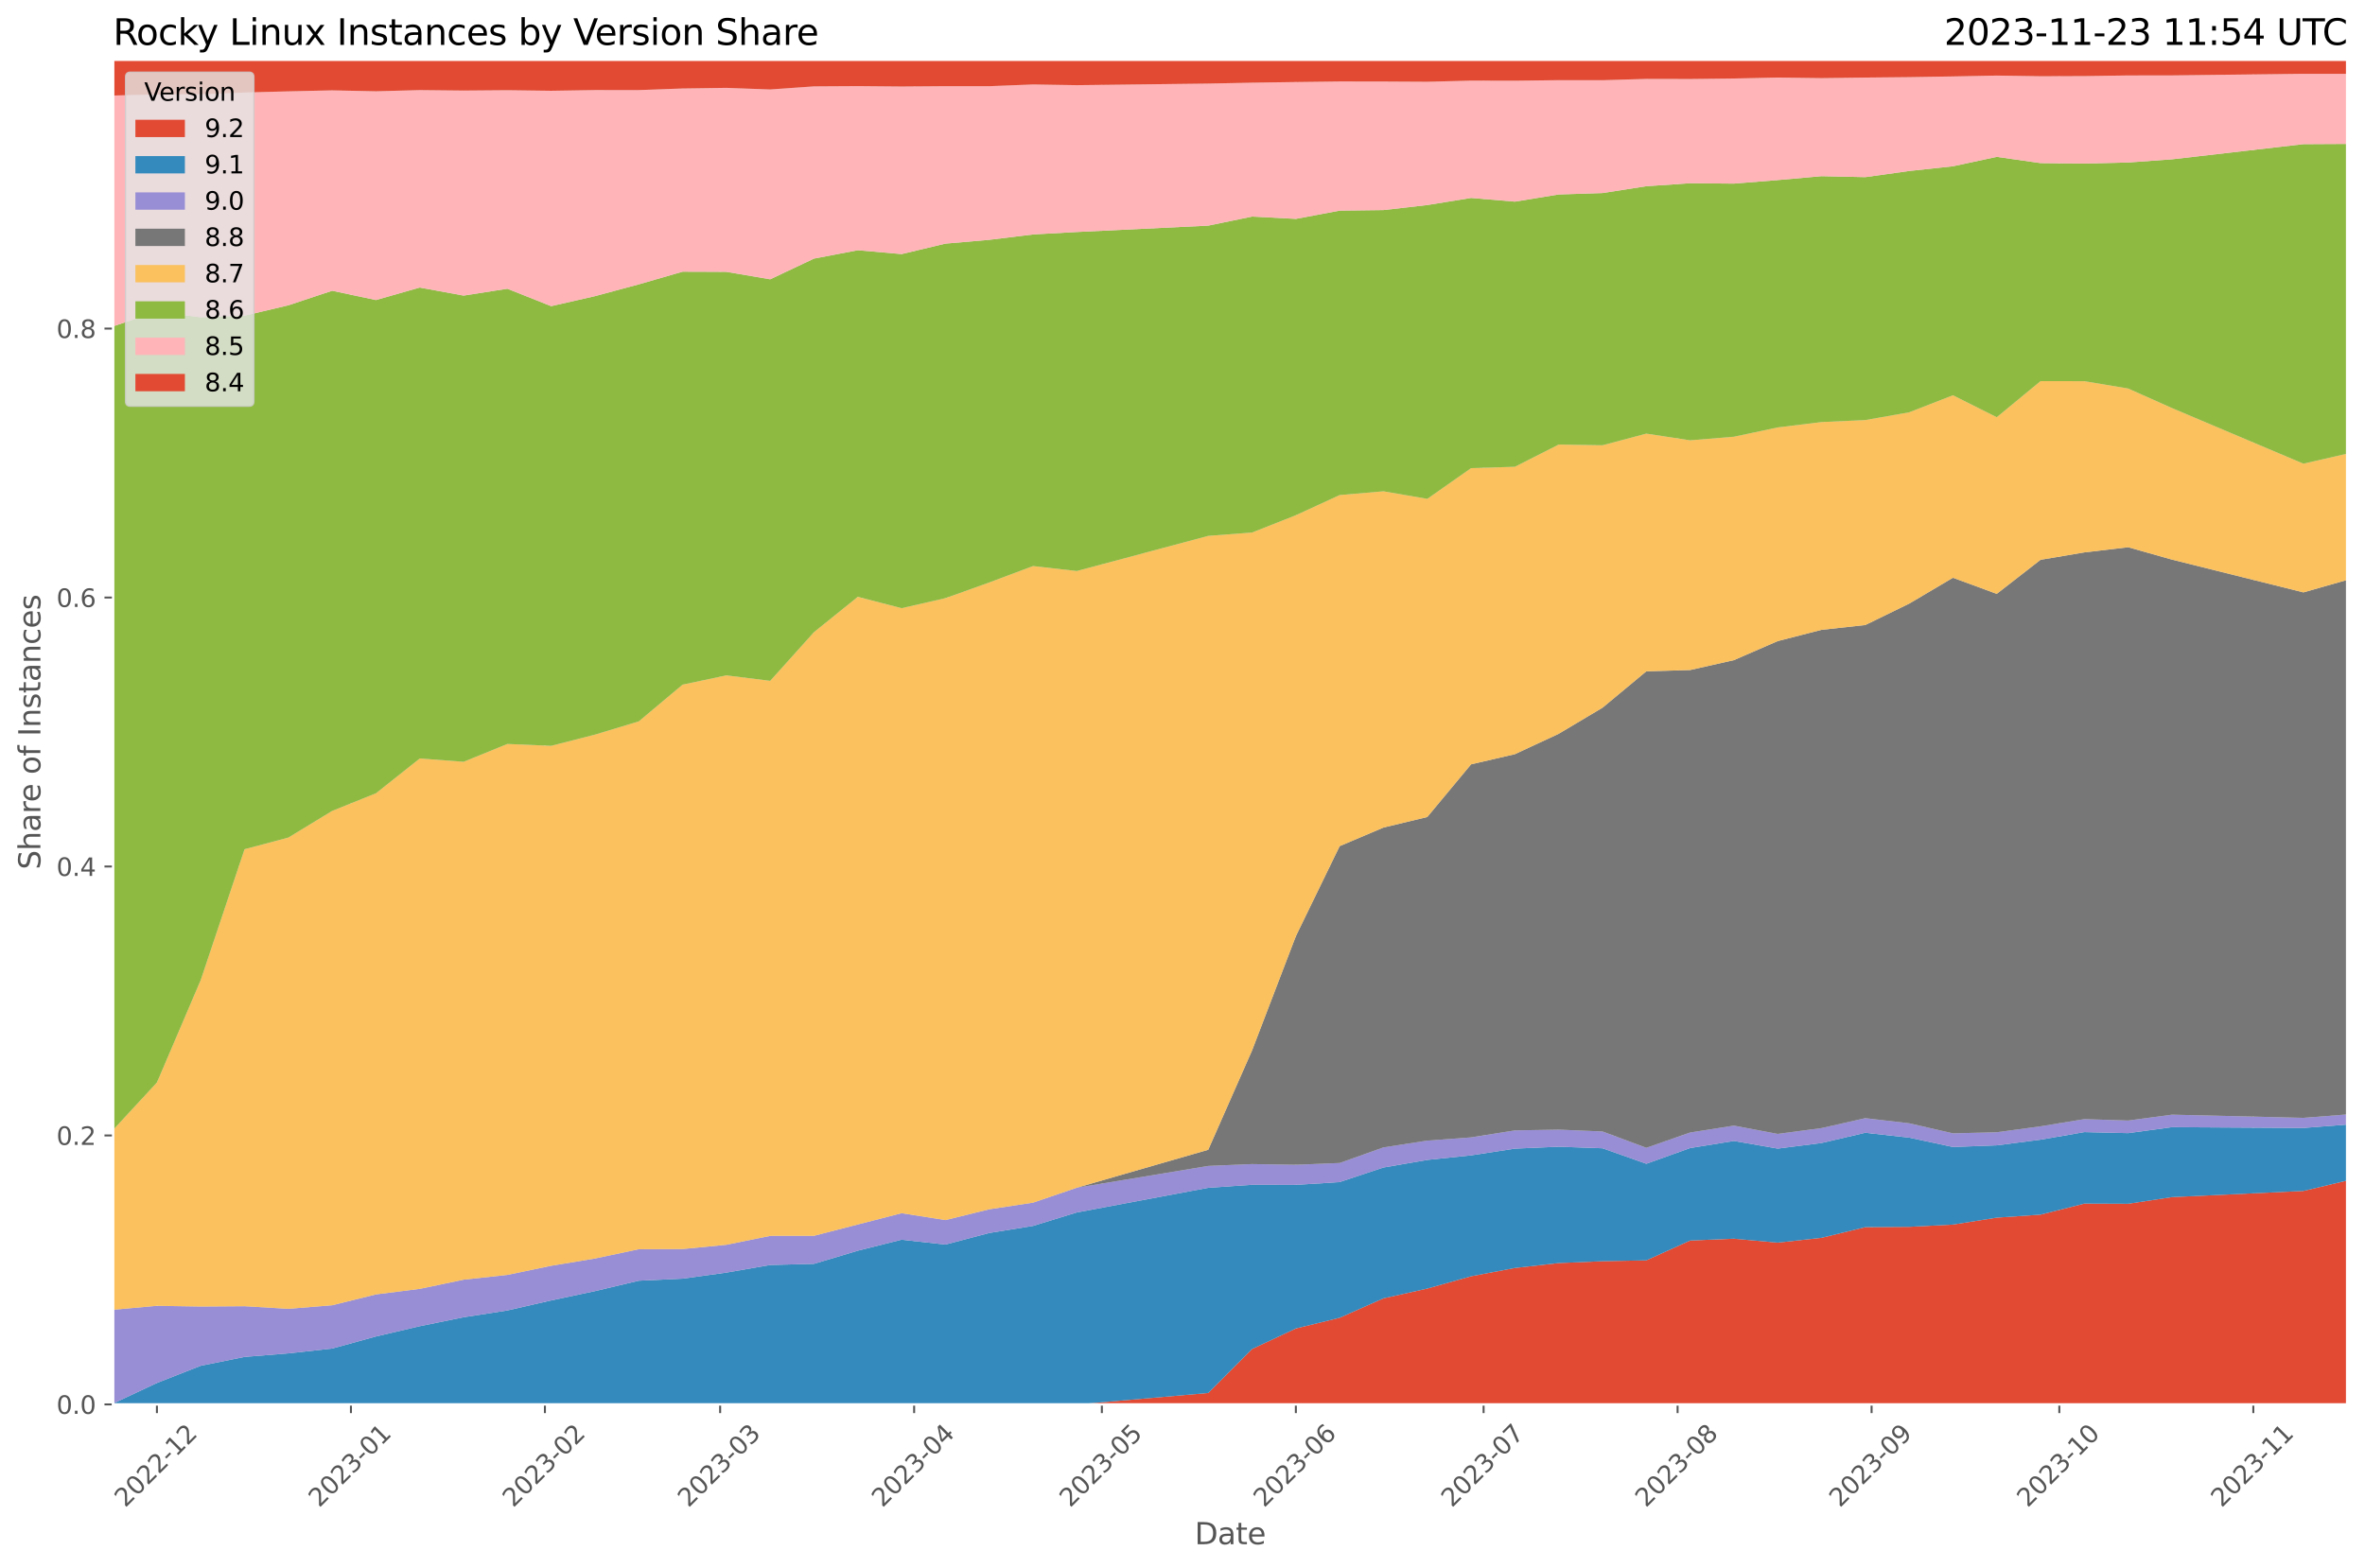 <?xml version="1.0" encoding="utf-8" standalone="no"?>
<!DOCTYPE svg PUBLIC "-//W3C//DTD SVG 1.1//EN"
  "http://www.w3.org/Graphics/SVG/1.1/DTD/svg11.dtd">
<svg xmlns:xlink="http://www.w3.org/1999/xlink" width="955.761pt" height="633.944pt" viewBox="0 0 955.761 633.944" xmlns="http://www.w3.org/2000/svg" version="1.1">
 <defs>
  <style type="text/css">*{stroke-linejoin: round; stroke-linecap: butt}</style>
 </defs>
 <g id="figure_1">
  <g id="patch_1">
   <path d="M 0 633.944 
L 955.761 633.944 
L 955.761 0 
L 0 0 
z
" style="fill: #ffffff"/>
  </g>
  <g id="axes_1">
   <g id="patch_2">
    <path d="M 45.717 567.742 
L 948.561 567.742 
L 948.561 24.142 
L 45.717 24.142 
z
" style="fill: #e5e5e5"/>
   </g>
   <g id="matplotlib.axis_1">
    <g id="xtick_1">
     <g id="line2d_1">
      <path d="M 63.42 567.742 
L 63.42 24.142 
" clip-path="url(#p2067ffd873)" style="fill: none; stroke: #ffffff; stroke-width: 0.8; stroke-linecap: square"/>
     </g>
     <g id="line2d_2">
      <defs>
       <path id="m47bcba8827" d="M 0 0 
L 0 3.5 
" style="stroke: #555555; stroke-width: 0.8"/>
      </defs>
      <g>
       <use xlink:href="#m47bcba8827" x="63.42" y="567.742" style="fill: #555555; stroke: #555555; stroke-width: 0.8"/>
      </g>
     </g>
     <g id="text_1">
      <!-- 2022-12 -->
      <g style="fill: #555555" transform="translate(50.598 609.66)rotate(-45)scale(0.1 -0.1)">
       <defs>
        <path id="DejaVuSans-32" d="M 1228 531 
L 3431 531 
L 3431 0 
L 469 0 
L 469 531 
Q 828 903 1448 1529 
Q 2069 2156 2228 2338 
Q 2531 2678 2651 2914 
Q 2772 3150 2772 3378 
Q 2772 3750 2511 3984 
Q 2250 4219 1831 4219 
Q 1534 4219 1204 4116 
Q 875 4013 500 3803 
L 500 4441 
Q 881 4594 1212 4672 
Q 1544 4750 1819 4750 
Q 2544 4750 2975 4387 
Q 3406 4025 3406 3419 
Q 3406 3131 3298 2873 
Q 3191 2616 2906 2266 
Q 2828 2175 2409 1742 
Q 1991 1309 1228 531 
z
" transform="scale(0.016)"/>
        <path id="DejaVuSans-30" d="M 2034 4250 
Q 1547 4250 1301 3770 
Q 1056 3291 1056 2328 
Q 1056 1369 1301 889 
Q 1547 409 2034 409 
Q 2525 409 2770 889 
Q 3016 1369 3016 2328 
Q 3016 3291 2770 3770 
Q 2525 4250 2034 4250 
z
M 2034 4750 
Q 2819 4750 3233 4129 
Q 3647 3509 3647 2328 
Q 3647 1150 3233 529 
Q 2819 -91 2034 -91 
Q 1250 -91 836 529 
Q 422 1150 422 2328 
Q 422 3509 836 4129 
Q 1250 4750 2034 4750 
z
" transform="scale(0.016)"/>
        <path id="DejaVuSans-2d" d="M 313 2009 
L 1997 2009 
L 1997 1497 
L 313 1497 
L 313 2009 
z
" transform="scale(0.016)"/>
        <path id="DejaVuSans-31" d="M 794 531 
L 1825 531 
L 1825 4091 
L 703 3866 
L 703 4441 
L 1819 4666 
L 2450 4666 
L 2450 531 
L 3481 531 
L 3481 0 
L 794 0 
L 794 531 
z
" transform="scale(0.016)"/>
       </defs>
       <use xlink:href="#DejaVuSans-32"/>
       <use xlink:href="#DejaVuSans-30" x="63.623"/>
       <use xlink:href="#DejaVuSans-32" x="127.246"/>
       <use xlink:href="#DejaVuSans-32" x="190.869"/>
       <use xlink:href="#DejaVuSans-2d" x="254.492"/>
       <use xlink:href="#DejaVuSans-31" x="290.576"/>
       <use xlink:href="#DejaVuSans-32" x="354.199"/>
      </g>
     </g>
    </g>
    <g id="xtick_2">
     <g id="line2d_3">
      <path d="M 141.818 567.742 
L 141.818 24.142 
" clip-path="url(#p2067ffd873)" style="fill: none; stroke: #ffffff; stroke-width: 0.8; stroke-linecap: square"/>
     </g>
     <g id="line2d_4">
      <g>
       <use xlink:href="#m47bcba8827" x="141.818" y="567.742" style="fill: #555555; stroke: #555555; stroke-width: 0.8"/>
      </g>
     </g>
     <g id="text_2">
      <!-- 2023-01 -->
      <g style="fill: #555555" transform="translate(128.997 609.66)rotate(-45)scale(0.1 -0.1)">
       <defs>
        <path id="DejaVuSans-33" d="M 2597 2516 
Q 3050 2419 3304 2112 
Q 3559 1806 3559 1356 
Q 3559 666 3084 287 
Q 2609 -91 1734 -91 
Q 1441 -91 1130 -33 
Q 819 25 488 141 
L 488 750 
Q 750 597 1062 519 
Q 1375 441 1716 441 
Q 2309 441 2620 675 
Q 2931 909 2931 1356 
Q 2931 1769 2642 2001 
Q 2353 2234 1838 2234 
L 1294 2234 
L 1294 2753 
L 1863 2753 
Q 2328 2753 2575 2939 
Q 2822 3125 2822 3475 
Q 2822 3834 2567 4026 
Q 2313 4219 1838 4219 
Q 1578 4219 1281 4162 
Q 984 4106 628 3988 
L 628 4550 
Q 988 4650 1302 4700 
Q 1616 4750 1894 4750 
Q 2613 4750 3031 4423 
Q 3450 4097 3450 3541 
Q 3450 3153 3228 2886 
Q 3006 2619 2597 2516 
z
" transform="scale(0.016)"/>
       </defs>
       <use xlink:href="#DejaVuSans-32"/>
       <use xlink:href="#DejaVuSans-30" x="63.623"/>
       <use xlink:href="#DejaVuSans-32" x="127.246"/>
       <use xlink:href="#DejaVuSans-33" x="190.869"/>
       <use xlink:href="#DejaVuSans-2d" x="254.492"/>
       <use xlink:href="#DejaVuSans-30" x="290.576"/>
       <use xlink:href="#DejaVuSans-31" x="354.199"/>
      </g>
     </g>
    </g>
    <g id="xtick_3">
     <g id="line2d_5">
      <path d="M 220.216 567.742 
L 220.216 24.142 
" clip-path="url(#p2067ffd873)" style="fill: none; stroke: #ffffff; stroke-width: 0.8; stroke-linecap: square"/>
     </g>
     <g id="line2d_6">
      <g>
       <use xlink:href="#m47bcba8827" x="220.216" y="567.742" style="fill: #555555; stroke: #555555; stroke-width: 0.8"/>
      </g>
     </g>
     <g id="text_3">
      <!-- 2023-02 -->
      <g style="fill: #555555" transform="translate(207.395 609.66)rotate(-45)scale(0.1 -0.1)">
       <use xlink:href="#DejaVuSans-32"/>
       <use xlink:href="#DejaVuSans-30" x="63.623"/>
       <use xlink:href="#DejaVuSans-32" x="127.246"/>
       <use xlink:href="#DejaVuSans-33" x="190.869"/>
       <use xlink:href="#DejaVuSans-2d" x="254.492"/>
       <use xlink:href="#DejaVuSans-30" x="290.576"/>
       <use xlink:href="#DejaVuSans-32" x="354.199"/>
      </g>
     </g>
    </g>
    <g id="xtick_4">
     <g id="line2d_7">
      <path d="M 291.027 567.742 
L 291.027 24.142 
" clip-path="url(#p2067ffd873)" style="fill: none; stroke: #ffffff; stroke-width: 0.8; stroke-linecap: square"/>
     </g>
     <g id="line2d_8">
      <g>
       <use xlink:href="#m47bcba8827" x="291.027" y="567.742" style="fill: #555555; stroke: #555555; stroke-width: 0.8"/>
      </g>
     </g>
     <g id="text_4">
      <!-- 2023-03 -->
      <g style="fill: #555555" transform="translate(278.206 609.66)rotate(-45)scale(0.1 -0.1)">
       <use xlink:href="#DejaVuSans-32"/>
       <use xlink:href="#DejaVuSans-30" x="63.623"/>
       <use xlink:href="#DejaVuSans-32" x="127.246"/>
       <use xlink:href="#DejaVuSans-33" x="190.869"/>
       <use xlink:href="#DejaVuSans-2d" x="254.492"/>
       <use xlink:href="#DejaVuSans-30" x="290.576"/>
       <use xlink:href="#DejaVuSans-33" x="354.199"/>
      </g>
     </g>
    </g>
    <g id="xtick_5">
     <g id="line2d_9">
      <path d="M 369.426 567.742 
L 369.426 24.142 
" clip-path="url(#p2067ffd873)" style="fill: none; stroke: #ffffff; stroke-width: 0.8; stroke-linecap: square"/>
     </g>
     <g id="line2d_10">
      <g>
       <use xlink:href="#m47bcba8827" x="369.426" y="567.742" style="fill: #555555; stroke: #555555; stroke-width: 0.8"/>
      </g>
     </g>
     <g id="text_5">
      <!-- 2023-04 -->
      <g style="fill: #555555" transform="translate(356.604 609.66)rotate(-45)scale(0.1 -0.1)">
       <defs>
        <path id="DejaVuSans-34" d="M 2419 4116 
L 825 1625 
L 2419 1625 
L 2419 4116 
z
M 2253 4666 
L 3047 4666 
L 3047 1625 
L 3713 1625 
L 3713 1100 
L 3047 1100 
L 3047 0 
L 2419 0 
L 2419 1100 
L 313 1100 
L 313 1709 
L 2253 4666 
z
" transform="scale(0.016)"/>
       </defs>
       <use xlink:href="#DejaVuSans-32"/>
       <use xlink:href="#DejaVuSans-30" x="63.623"/>
       <use xlink:href="#DejaVuSans-32" x="127.246"/>
       <use xlink:href="#DejaVuSans-33" x="190.869"/>
       <use xlink:href="#DejaVuSans-2d" x="254.492"/>
       <use xlink:href="#DejaVuSans-30" x="290.576"/>
       <use xlink:href="#DejaVuSans-34" x="354.199"/>
      </g>
     </g>
    </g>
    <g id="xtick_6">
     <g id="line2d_11">
      <path d="M 445.295 567.742 
L 445.295 24.142 
" clip-path="url(#p2067ffd873)" style="fill: none; stroke: #ffffff; stroke-width: 0.8; stroke-linecap: square"/>
     </g>
     <g id="line2d_12">
      <g>
       <use xlink:href="#m47bcba8827" x="445.295" y="567.742" style="fill: #555555; stroke: #555555; stroke-width: 0.8"/>
      </g>
     </g>
     <g id="text_6">
      <!-- 2023-05 -->
      <g style="fill: #555555" transform="translate(432.474 609.66)rotate(-45)scale(0.1 -0.1)">
       <defs>
        <path id="DejaVuSans-35" d="M 691 4666 
L 3169 4666 
L 3169 4134 
L 1269 4134 
L 1269 2991 
Q 1406 3038 1543 3061 
Q 1681 3084 1819 3084 
Q 2600 3084 3056 2656 
Q 3513 2228 3513 1497 
Q 3513 744 3044 326 
Q 2575 -91 1722 -91 
Q 1428 -91 1123 -41 
Q 819 9 494 109 
L 494 744 
Q 775 591 1075 516 
Q 1375 441 1709 441 
Q 2250 441 2565 725 
Q 2881 1009 2881 1497 
Q 2881 1984 2565 2268 
Q 2250 2553 1709 2553 
Q 1456 2553 1204 2497 
Q 953 2441 691 2322 
L 691 4666 
z
" transform="scale(0.016)"/>
       </defs>
       <use xlink:href="#DejaVuSans-32"/>
       <use xlink:href="#DejaVuSans-30" x="63.623"/>
       <use xlink:href="#DejaVuSans-32" x="127.246"/>
       <use xlink:href="#DejaVuSans-33" x="190.869"/>
       <use xlink:href="#DejaVuSans-2d" x="254.492"/>
       <use xlink:href="#DejaVuSans-30" x="290.576"/>
       <use xlink:href="#DejaVuSans-35" x="354.199"/>
      </g>
     </g>
    </g>
    <g id="xtick_7">
     <g id="line2d_13">
      <path d="M 523.693 567.742 
L 523.693 24.142 
" clip-path="url(#p2067ffd873)" style="fill: none; stroke: #ffffff; stroke-width: 0.8; stroke-linecap: square"/>
     </g>
     <g id="line2d_14">
      <g>
       <use xlink:href="#m47bcba8827" x="523.693" y="567.742" style="fill: #555555; stroke: #555555; stroke-width: 0.8"/>
      </g>
     </g>
     <g id="text_7">
      <!-- 2023-06 -->
      <g style="fill: #555555" transform="translate(510.872 609.66)rotate(-45)scale(0.1 -0.1)">
       <defs>
        <path id="DejaVuSans-36" d="M 2113 2584 
Q 1688 2584 1439 2293 
Q 1191 2003 1191 1497 
Q 1191 994 1439 701 
Q 1688 409 2113 409 
Q 2538 409 2786 701 
Q 3034 994 3034 1497 
Q 3034 2003 2786 2293 
Q 2538 2584 2113 2584 
z
M 3366 4563 
L 3366 3988 
Q 3128 4100 2886 4159 
Q 2644 4219 2406 4219 
Q 1781 4219 1451 3797 
Q 1122 3375 1075 2522 
Q 1259 2794 1537 2939 
Q 1816 3084 2150 3084 
Q 2853 3084 3261 2657 
Q 3669 2231 3669 1497 
Q 3669 778 3244 343 
Q 2819 -91 2113 -91 
Q 1303 -91 875 529 
Q 447 1150 447 2328 
Q 447 3434 972 4092 
Q 1497 4750 2381 4750 
Q 2619 4750 2861 4703 
Q 3103 4656 3366 4563 
z
" transform="scale(0.016)"/>
       </defs>
       <use xlink:href="#DejaVuSans-32"/>
       <use xlink:href="#DejaVuSans-30" x="63.623"/>
       <use xlink:href="#DejaVuSans-32" x="127.246"/>
       <use xlink:href="#DejaVuSans-33" x="190.869"/>
       <use xlink:href="#DejaVuSans-2d" x="254.492"/>
       <use xlink:href="#DejaVuSans-30" x="290.576"/>
       <use xlink:href="#DejaVuSans-36" x="354.199"/>
      </g>
     </g>
    </g>
    <g id="xtick_8">
     <g id="line2d_15">
      <path d="M 599.562 567.742 
L 599.562 24.142 
" clip-path="url(#p2067ffd873)" style="fill: none; stroke: #ffffff; stroke-width: 0.8; stroke-linecap: square"/>
     </g>
     <g id="line2d_16">
      <g>
       <use xlink:href="#m47bcba8827" x="599.562" y="567.742" style="fill: #555555; stroke: #555555; stroke-width: 0.8"/>
      </g>
     </g>
     <g id="text_8">
      <!-- 2023-07 -->
      <g style="fill: #555555" transform="translate(586.741 609.66)rotate(-45)scale(0.1 -0.1)">
       <defs>
        <path id="DejaVuSans-37" d="M 525 4666 
L 3525 4666 
L 3525 4397 
L 1831 0 
L 1172 0 
L 2766 4134 
L 525 4134 
L 525 4666 
z
" transform="scale(0.016)"/>
       </defs>
       <use xlink:href="#DejaVuSans-32"/>
       <use xlink:href="#DejaVuSans-30" x="63.623"/>
       <use xlink:href="#DejaVuSans-32" x="127.246"/>
       <use xlink:href="#DejaVuSans-33" x="190.869"/>
       <use xlink:href="#DejaVuSans-2d" x="254.492"/>
       <use xlink:href="#DejaVuSans-30" x="290.576"/>
       <use xlink:href="#DejaVuSans-37" x="354.199"/>
      </g>
     </g>
    </g>
    <g id="xtick_9">
     <g id="line2d_17">
      <path d="M 677.961 567.742 
L 677.961 24.142 
" clip-path="url(#p2067ffd873)" style="fill: none; stroke: #ffffff; stroke-width: 0.8; stroke-linecap: square"/>
     </g>
     <g id="line2d_18">
      <g>
       <use xlink:href="#m47bcba8827" x="677.961" y="567.742" style="fill: #555555; stroke: #555555; stroke-width: 0.8"/>
      </g>
     </g>
     <g id="text_9">
      <!-- 2023-08 -->
      <g style="fill: #555555" transform="translate(665.139 609.66)rotate(-45)scale(0.1 -0.1)">
       <defs>
        <path id="DejaVuSans-38" d="M 2034 2216 
Q 1584 2216 1326 1975 
Q 1069 1734 1069 1313 
Q 1069 891 1326 650 
Q 1584 409 2034 409 
Q 2484 409 2743 651 
Q 3003 894 3003 1313 
Q 3003 1734 2745 1975 
Q 2488 2216 2034 2216 
z
M 1403 2484 
Q 997 2584 770 2862 
Q 544 3141 544 3541 
Q 544 4100 942 4425 
Q 1341 4750 2034 4750 
Q 2731 4750 3128 4425 
Q 3525 4100 3525 3541 
Q 3525 3141 3298 2862 
Q 3072 2584 2669 2484 
Q 3125 2378 3379 2068 
Q 3634 1759 3634 1313 
Q 3634 634 3220 271 
Q 2806 -91 2034 -91 
Q 1263 -91 848 271 
Q 434 634 434 1313 
Q 434 1759 690 2068 
Q 947 2378 1403 2484 
z
M 1172 3481 
Q 1172 3119 1398 2916 
Q 1625 2713 2034 2713 
Q 2441 2713 2670 2916 
Q 2900 3119 2900 3481 
Q 2900 3844 2670 4047 
Q 2441 4250 2034 4250 
Q 1625 4250 1398 4047 
Q 1172 3844 1172 3481 
z
" transform="scale(0.016)"/>
       </defs>
       <use xlink:href="#DejaVuSans-32"/>
       <use xlink:href="#DejaVuSans-30" x="63.623"/>
       <use xlink:href="#DejaVuSans-32" x="127.246"/>
       <use xlink:href="#DejaVuSans-33" x="190.869"/>
       <use xlink:href="#DejaVuSans-2d" x="254.492"/>
       <use xlink:href="#DejaVuSans-30" x="290.576"/>
       <use xlink:href="#DejaVuSans-38" x="354.199"/>
      </g>
     </g>
    </g>
    <g id="xtick_10">
     <g id="line2d_19">
      <path d="M 756.359 567.742 
L 756.359 24.142 
" clip-path="url(#p2067ffd873)" style="fill: none; stroke: #ffffff; stroke-width: 0.8; stroke-linecap: square"/>
     </g>
     <g id="line2d_20">
      <g>
       <use xlink:href="#m47bcba8827" x="756.359" y="567.742" style="fill: #555555; stroke: #555555; stroke-width: 0.8"/>
      </g>
     </g>
     <g id="text_10">
      <!-- 2023-09 -->
      <g style="fill: #555555" transform="translate(743.538 609.66)rotate(-45)scale(0.1 -0.1)">
       <defs>
        <path id="DejaVuSans-39" d="M 703 97 
L 703 672 
Q 941 559 1184 500 
Q 1428 441 1663 441 
Q 2288 441 2617 861 
Q 2947 1281 2994 2138 
Q 2813 1869 2534 1725 
Q 2256 1581 1919 1581 
Q 1219 1581 811 2004 
Q 403 2428 403 3163 
Q 403 3881 828 4315 
Q 1253 4750 1959 4750 
Q 2769 4750 3195 4129 
Q 3622 3509 3622 2328 
Q 3622 1225 3098 567 
Q 2575 -91 1691 -91 
Q 1453 -91 1209 -44 
Q 966 3 703 97 
z
M 1959 2075 
Q 2384 2075 2632 2365 
Q 2881 2656 2881 3163 
Q 2881 3666 2632 3958 
Q 2384 4250 1959 4250 
Q 1534 4250 1286 3958 
Q 1038 3666 1038 3163 
Q 1038 2656 1286 2365 
Q 1534 2075 1959 2075 
z
" transform="scale(0.016)"/>
       </defs>
       <use xlink:href="#DejaVuSans-32"/>
       <use xlink:href="#DejaVuSans-30" x="63.623"/>
       <use xlink:href="#DejaVuSans-32" x="127.246"/>
       <use xlink:href="#DejaVuSans-33" x="190.869"/>
       <use xlink:href="#DejaVuSans-2d" x="254.492"/>
       <use xlink:href="#DejaVuSans-30" x="290.576"/>
       <use xlink:href="#DejaVuSans-39" x="354.199"/>
      </g>
     </g>
    </g>
    <g id="xtick_11">
     <g id="line2d_21">
      <path d="M 832.228 567.742 
L 832.228 24.142 
" clip-path="url(#p2067ffd873)" style="fill: none; stroke: #ffffff; stroke-width: 0.8; stroke-linecap: square"/>
     </g>
     <g id="line2d_22">
      <g>
       <use xlink:href="#m47bcba8827" x="832.228" y="567.742" style="fill: #555555; stroke: #555555; stroke-width: 0.8"/>
      </g>
     </g>
     <g id="text_11">
      <!-- 2023-10 -->
      <g style="fill: #555555" transform="translate(819.407 609.66)rotate(-45)scale(0.1 -0.1)">
       <use xlink:href="#DejaVuSans-32"/>
       <use xlink:href="#DejaVuSans-30" x="63.623"/>
       <use xlink:href="#DejaVuSans-32" x="127.246"/>
       <use xlink:href="#DejaVuSans-33" x="190.869"/>
       <use xlink:href="#DejaVuSans-2d" x="254.492"/>
       <use xlink:href="#DejaVuSans-31" x="290.576"/>
       <use xlink:href="#DejaVuSans-30" x="354.199"/>
      </g>
     </g>
    </g>
    <g id="xtick_12">
     <g id="line2d_23">
      <path d="M 910.626 567.742 
L 910.626 24.142 
" clip-path="url(#p2067ffd873)" style="fill: none; stroke: #ffffff; stroke-width: 0.8; stroke-linecap: square"/>
     </g>
     <g id="line2d_24">
      <g>
       <use xlink:href="#m47bcba8827" x="910.626" y="567.742" style="fill: #555555; stroke: #555555; stroke-width: 0.8"/>
      </g>
     </g>
     <g id="text_12">
      <!-- 2023-11 -->
      <g style="fill: #555555" transform="translate(897.805 609.66)rotate(-45)scale(0.1 -0.1)">
       <use xlink:href="#DejaVuSans-32"/>
       <use xlink:href="#DejaVuSans-30" x="63.623"/>
       <use xlink:href="#DejaVuSans-32" x="127.246"/>
       <use xlink:href="#DejaVuSans-33" x="190.869"/>
       <use xlink:href="#DejaVuSans-2d" x="254.492"/>
       <use xlink:href="#DejaVuSans-31" x="290.576"/>
       <use xlink:href="#DejaVuSans-31" x="354.199"/>
      </g>
     </g>
    </g>
    <g id="text_13">
     <!-- Date -->
     <g style="fill: #555555" transform="translate(482.798 624.248)scale(0.12 -0.12)">
      <defs>
       <path id="DejaVuSans-44" d="M 1259 4147 
L 1259 519 
L 2022 519 
Q 2988 519 3436 956 
Q 3884 1394 3884 2338 
Q 3884 3275 3436 3711 
Q 2988 4147 2022 4147 
L 1259 4147 
z
M 628 4666 
L 1925 4666 
Q 3281 4666 3915 4102 
Q 4550 3538 4550 2338 
Q 4550 1131 3912 565 
Q 3275 0 1925 0 
L 628 0 
L 628 4666 
z
" transform="scale(0.016)"/>
       <path id="DejaVuSans-61" d="M 2194 1759 
Q 1497 1759 1228 1600 
Q 959 1441 959 1056 
Q 959 750 1161 570 
Q 1363 391 1709 391 
Q 2188 391 2477 730 
Q 2766 1069 2766 1631 
L 2766 1759 
L 2194 1759 
z
M 3341 1997 
L 3341 0 
L 2766 0 
L 2766 531 
Q 2569 213 2275 61 
Q 1981 -91 1556 -91 
Q 1019 -91 701 211 
Q 384 513 384 1019 
Q 384 1609 779 1909 
Q 1175 2209 1959 2209 
L 2766 2209 
L 2766 2266 
Q 2766 2663 2505 2880 
Q 2244 3097 1772 3097 
Q 1472 3097 1187 3025 
Q 903 2953 641 2809 
L 641 3341 
Q 956 3463 1253 3523 
Q 1550 3584 1831 3584 
Q 2591 3584 2966 3190 
Q 3341 2797 3341 1997 
z
" transform="scale(0.016)"/>
       <path id="DejaVuSans-74" d="M 1172 4494 
L 1172 3500 
L 2356 3500 
L 2356 3053 
L 1172 3053 
L 1172 1153 
Q 1172 725 1289 603 
Q 1406 481 1766 481 
L 2356 481 
L 2356 0 
L 1766 0 
Q 1100 0 847 248 
Q 594 497 594 1153 
L 594 3053 
L 172 3053 
L 172 3500 
L 594 3500 
L 594 4494 
L 1172 4494 
z
" transform="scale(0.016)"/>
       <path id="DejaVuSans-65" d="M 3597 1894 
L 3597 1613 
L 953 1613 
Q 991 1019 1311 708 
Q 1631 397 2203 397 
Q 2534 397 2845 478 
Q 3156 559 3463 722 
L 3463 178 
Q 3153 47 2828 -22 
Q 2503 -91 2169 -91 
Q 1331 -91 842 396 
Q 353 884 353 1716 
Q 353 2575 817 3079 
Q 1281 3584 2069 3584 
Q 2775 3584 3186 3129 
Q 3597 2675 3597 1894 
z
M 3022 2063 
Q 3016 2534 2758 2815 
Q 2500 3097 2075 3097 
Q 1594 3097 1305 2825 
Q 1016 2553 972 2059 
L 3022 2063 
z
" transform="scale(0.016)"/>
      </defs>
      <use xlink:href="#DejaVuSans-44"/>
      <use xlink:href="#DejaVuSans-61" x="77.002"/>
      <use xlink:href="#DejaVuSans-74" x="138.281"/>
      <use xlink:href="#DejaVuSans-65" x="177.49"/>
     </g>
    </g>
   </g>
   <g id="matplotlib.axis_2">
    <g id="ytick_1">
     <g id="line2d_25">
      <path d="M 45.717 567.742 
L 948.561 567.742 
" clip-path="url(#p2067ffd873)" style="fill: none; stroke: #ffffff; stroke-width: 0.8; stroke-linecap: square"/>
     </g>
     <g id="line2d_26">
      <defs>
       <path id="m8d07f7fd99" d="M 0 0 
L -3.5 0 
" style="stroke: #555555; stroke-width: 0.8"/>
      </defs>
      <g>
       <use xlink:href="#m8d07f7fd99" x="45.717" y="567.742" style="fill: #555555; stroke: #555555; stroke-width: 0.8"/>
      </g>
     </g>
     <g id="text_14">
      <!-- 0.0 -->
      <g style="fill: #555555" transform="translate(22.814 571.541)scale(0.1 -0.1)">
       <defs>
        <path id="DejaVuSans-2e" d="M 684 794 
L 1344 794 
L 1344 0 
L 684 0 
L 684 794 
z
" transform="scale(0.016)"/>
       </defs>
       <use xlink:href="#DejaVuSans-30"/>
       <use xlink:href="#DejaVuSans-2e" x="63.623"/>
       <use xlink:href="#DejaVuSans-30" x="95.41"/>
      </g>
     </g>
    </g>
    <g id="ytick_2">
     <g id="line2d_27">
      <path d="M 45.717 459.014 
L 948.561 459.014 
" clip-path="url(#p2067ffd873)" style="fill: none; stroke: #ffffff; stroke-width: 0.8; stroke-linecap: square"/>
     </g>
     <g id="line2d_28">
      <g>
       <use xlink:href="#m8d07f7fd99" x="45.717" y="459.014" style="fill: #555555; stroke: #555555; stroke-width: 0.8"/>
      </g>
     </g>
     <g id="text_15">
      <!-- 0.2 -->
      <g style="fill: #555555" transform="translate(22.814 462.813)scale(0.1 -0.1)">
       <use xlink:href="#DejaVuSans-30"/>
       <use xlink:href="#DejaVuSans-2e" x="63.623"/>
       <use xlink:href="#DejaVuSans-32" x="95.41"/>
      </g>
     </g>
    </g>
    <g id="ytick_3">
     <g id="line2d_29">
      <path d="M 45.717 350.285 
L 948.561 350.285 
" clip-path="url(#p2067ffd873)" style="fill: none; stroke: #ffffff; stroke-width: 0.8; stroke-linecap: square"/>
     </g>
     <g id="line2d_30">
      <g>
       <use xlink:href="#m8d07f7fd99" x="45.717" y="350.285" style="fill: #555555; stroke: #555555; stroke-width: 0.8"/>
      </g>
     </g>
     <g id="text_16">
      <!-- 0.4 -->
      <g style="fill: #555555" transform="translate(22.814 354.085)scale(0.1 -0.1)">
       <use xlink:href="#DejaVuSans-30"/>
       <use xlink:href="#DejaVuSans-2e" x="63.623"/>
       <use xlink:href="#DejaVuSans-34" x="95.41"/>
      </g>
     </g>
    </g>
    <g id="ytick_4">
     <g id="line2d_31">
      <path d="M 45.717 241.557 
L 948.561 241.557 
" clip-path="url(#p2067ffd873)" style="fill: none; stroke: #ffffff; stroke-width: 0.8; stroke-linecap: square"/>
     </g>
     <g id="line2d_32">
      <g>
       <use xlink:href="#m8d07f7fd99" x="45.717" y="241.557" style="fill: #555555; stroke: #555555; stroke-width: 0.8"/>
      </g>
     </g>
     <g id="text_17">
      <!-- 0.6 -->
      <g style="fill: #555555" transform="translate(22.814 245.356)scale(0.1 -0.1)">
       <use xlink:href="#DejaVuSans-30"/>
       <use xlink:href="#DejaVuSans-2e" x="63.623"/>
       <use xlink:href="#DejaVuSans-36" x="95.41"/>
      </g>
     </g>
    </g>
    <g id="ytick_5">
     <g id="line2d_33">
      <path d="M 45.717 132.829 
L 948.561 132.829 
" clip-path="url(#p2067ffd873)" style="fill: none; stroke: #ffffff; stroke-width: 0.8; stroke-linecap: square"/>
     </g>
     <g id="line2d_34">
      <g>
       <use xlink:href="#m8d07f7fd99" x="45.717" y="132.829" style="fill: #555555; stroke: #555555; stroke-width: 0.8"/>
      </g>
     </g>
     <g id="text_18">
      <!-- 0.8 -->
      <g style="fill: #555555" transform="translate(22.814 136.628)scale(0.1 -0.1)">
       <use xlink:href="#DejaVuSans-30"/>
       <use xlink:href="#DejaVuSans-2e" x="63.623"/>
       <use xlink:href="#DejaVuSans-38" x="95.41"/>
      </g>
     </g>
    </g>
    <g id="text_19">
     <!-- Share of Instances -->
     <g style="fill: #555555" transform="translate(16.318 351.497)rotate(-90)scale(0.12 -0.12)">
      <defs>
       <path id="DejaVuSans-53" d="M 3425 4513 
L 3425 3897 
Q 3066 4069 2747 4153 
Q 2428 4238 2131 4238 
Q 1616 4238 1336 4038 
Q 1056 3838 1056 3469 
Q 1056 3159 1242 3001 
Q 1428 2844 1947 2747 
L 2328 2669 
Q 3034 2534 3370 2195 
Q 3706 1856 3706 1288 
Q 3706 609 3251 259 
Q 2797 -91 1919 -91 
Q 1588 -91 1214 -16 
Q 841 59 441 206 
L 441 856 
Q 825 641 1194 531 
Q 1563 422 1919 422 
Q 2459 422 2753 634 
Q 3047 847 3047 1241 
Q 3047 1584 2836 1778 
Q 2625 1972 2144 2069 
L 1759 2144 
Q 1053 2284 737 2584 
Q 422 2884 422 3419 
Q 422 4038 858 4394 
Q 1294 4750 2059 4750 
Q 2388 4750 2728 4690 
Q 3069 4631 3425 4513 
z
" transform="scale(0.016)"/>
       <path id="DejaVuSans-68" d="M 3513 2113 
L 3513 0 
L 2938 0 
L 2938 2094 
Q 2938 2591 2744 2837 
Q 2550 3084 2163 3084 
Q 1697 3084 1428 2787 
Q 1159 2491 1159 1978 
L 1159 0 
L 581 0 
L 581 4863 
L 1159 4863 
L 1159 2956 
Q 1366 3272 1645 3428 
Q 1925 3584 2291 3584 
Q 2894 3584 3203 3211 
Q 3513 2838 3513 2113 
z
" transform="scale(0.016)"/>
       <path id="DejaVuSans-72" d="M 2631 2963 
Q 2534 3019 2420 3045 
Q 2306 3072 2169 3072 
Q 1681 3072 1420 2755 
Q 1159 2438 1159 1844 
L 1159 0 
L 581 0 
L 581 3500 
L 1159 3500 
L 1159 2956 
Q 1341 3275 1631 3429 
Q 1922 3584 2338 3584 
Q 2397 3584 2469 3576 
Q 2541 3569 2628 3553 
L 2631 2963 
z
" transform="scale(0.016)"/>
       <path id="DejaVuSans-20" transform="scale(0.016)"/>
       <path id="DejaVuSans-6f" d="M 1959 3097 
Q 1497 3097 1228 2736 
Q 959 2375 959 1747 
Q 959 1119 1226 758 
Q 1494 397 1959 397 
Q 2419 397 2687 759 
Q 2956 1122 2956 1747 
Q 2956 2369 2687 2733 
Q 2419 3097 1959 3097 
z
M 1959 3584 
Q 2709 3584 3137 3096 
Q 3566 2609 3566 1747 
Q 3566 888 3137 398 
Q 2709 -91 1959 -91 
Q 1206 -91 779 398 
Q 353 888 353 1747 
Q 353 2609 779 3096 
Q 1206 3584 1959 3584 
z
" transform="scale(0.016)"/>
       <path id="DejaVuSans-66" d="M 2375 4863 
L 2375 4384 
L 1825 4384 
Q 1516 4384 1395 4259 
Q 1275 4134 1275 3809 
L 1275 3500 
L 2222 3500 
L 2222 3053 
L 1275 3053 
L 1275 0 
L 697 0 
L 697 3053 
L 147 3053 
L 147 3500 
L 697 3500 
L 697 3744 
Q 697 4328 969 4595 
Q 1241 4863 1831 4863 
L 2375 4863 
z
" transform="scale(0.016)"/>
       <path id="DejaVuSans-49" d="M 628 4666 
L 1259 4666 
L 1259 0 
L 628 0 
L 628 4666 
z
" transform="scale(0.016)"/>
       <path id="DejaVuSans-6e" d="M 3513 2113 
L 3513 0 
L 2938 0 
L 2938 2094 
Q 2938 2591 2744 2837 
Q 2550 3084 2163 3084 
Q 1697 3084 1428 2787 
Q 1159 2491 1159 1978 
L 1159 0 
L 581 0 
L 581 3500 
L 1159 3500 
L 1159 2956 
Q 1366 3272 1645 3428 
Q 1925 3584 2291 3584 
Q 2894 3584 3203 3211 
Q 3513 2838 3513 2113 
z
" transform="scale(0.016)"/>
       <path id="DejaVuSans-73" d="M 2834 3397 
L 2834 2853 
Q 2591 2978 2328 3040 
Q 2066 3103 1784 3103 
Q 1356 3103 1142 2972 
Q 928 2841 928 2578 
Q 928 2378 1081 2264 
Q 1234 2150 1697 2047 
L 1894 2003 
Q 2506 1872 2764 1633 
Q 3022 1394 3022 966 
Q 3022 478 2636 193 
Q 2250 -91 1575 -91 
Q 1294 -91 989 -36 
Q 684 19 347 128 
L 347 722 
Q 666 556 975 473 
Q 1284 391 1588 391 
Q 1994 391 2212 530 
Q 2431 669 2431 922 
Q 2431 1156 2273 1281 
Q 2116 1406 1581 1522 
L 1381 1569 
Q 847 1681 609 1914 
Q 372 2147 372 2553 
Q 372 3047 722 3315 
Q 1072 3584 1716 3584 
Q 2034 3584 2315 3537 
Q 2597 3491 2834 3397 
z
" transform="scale(0.016)"/>
       <path id="DejaVuSans-63" d="M 3122 3366 
L 3122 2828 
Q 2878 2963 2633 3030 
Q 2388 3097 2138 3097 
Q 1578 3097 1268 2742 
Q 959 2388 959 1747 
Q 959 1106 1268 751 
Q 1578 397 2138 397 
Q 2388 397 2633 464 
Q 2878 531 3122 666 
L 3122 134 
Q 2881 22 2623 -34 
Q 2366 -91 2075 -91 
Q 1284 -91 818 406 
Q 353 903 353 1747 
Q 353 2603 823 3093 
Q 1294 3584 2113 3584 
Q 2378 3584 2631 3529 
Q 2884 3475 3122 3366 
z
" transform="scale(0.016)"/>
      </defs>
      <use xlink:href="#DejaVuSans-53"/>
      <use xlink:href="#DejaVuSans-68" x="63.477"/>
      <use xlink:href="#DejaVuSans-61" x="126.855"/>
      <use xlink:href="#DejaVuSans-72" x="188.135"/>
      <use xlink:href="#DejaVuSans-65" x="226.998"/>
      <use xlink:href="#DejaVuSans-20" x="288.521"/>
      <use xlink:href="#DejaVuSans-6f" x="320.309"/>
      <use xlink:href="#DejaVuSans-66" x="381.49"/>
      <use xlink:href="#DejaVuSans-20" x="416.695"/>
      <use xlink:href="#DejaVuSans-49" x="448.482"/>
      <use xlink:href="#DejaVuSans-6e" x="477.975"/>
      <use xlink:href="#DejaVuSans-73" x="541.354"/>
      <use xlink:href="#DejaVuSans-74" x="593.453"/>
      <use xlink:href="#DejaVuSans-61" x="632.662"/>
      <use xlink:href="#DejaVuSans-6e" x="693.941"/>
      <use xlink:href="#DejaVuSans-63" x="757.32"/>
      <use xlink:href="#DejaVuSans-65" x="812.301"/>
      <use xlink:href="#DejaVuSans-73" x="873.824"/>
     </g>
    </g>
   </g>
   <g id="PolyCollection_1">
    <path d="M 45.717 567.742 
L 45.717 567.742 
L 63.42 567.742 
L 81.123 567.742 
L 98.825 567.742 
L 116.528 567.742 
L 134.231 567.742 
L 151.934 567.742 
L 169.637 567.742 
L 187.339 567.742 
L 205.042 567.742 
L 222.745 567.742 
L 240.448 567.742 
L 258.151 567.742 
L 275.854 567.742 
L 293.556 567.742 
L 311.259 567.742 
L 328.962 567.742 
L 346.665 567.742 
L 364.368 567.742 
L 382.071 567.742 
L 399.773 567.742 
L 417.476 567.742 
L 435.179 567.742 
L 488.287 567.742 
L 505.99 567.742 
L 523.693 567.742 
L 541.396 567.742 
L 559.099 567.742 
L 576.802 567.742 
L 594.504 567.742 
L 612.207 567.742 
L 629.91 567.742 
L 647.613 567.742 
L 665.316 567.742 
L 683.019 567.742 
L 700.721 567.742 
L 718.424 567.742 
L 736.127 567.742 
L 753.83 567.742 
L 771.533 567.742 
L 789.235 567.742 
L 806.938 567.742 
L 824.641 567.742 
L 842.344 567.742 
L 860.047 567.742 
L 877.75 567.742 
L 930.858 567.742 
L 948.561 567.742 
L 948.561 477.223 
L 948.561 477.223 
L 930.858 481.438 
L 877.75 483.929 
L 860.047 486.618 
L 842.344 486.547 
L 824.641 491.012 
L 806.938 492.229 
L 789.235 495.031 
L 771.533 495.941 
L 753.83 496.071 
L 736.127 500.386 
L 718.424 502.334 
L 700.721 500.739 
L 683.019 501.485 
L 665.316 509.489 
L 647.613 509.837 
L 629.91 510.584 
L 612.207 512.573 
L 594.504 515.926 
L 576.802 520.897 
L 559.099 524.838 
L 541.396 532.701 
L 523.693 537.025 
L 505.99 545.334 
L 488.287 563.103 
L 435.179 567.742 
L 417.476 567.742 
L 399.773 567.742 
L 382.071 567.742 
L 364.368 567.742 
L 346.665 567.742 
L 328.962 567.742 
L 311.259 567.742 
L 293.556 567.742 
L 275.854 567.742 
L 258.151 567.742 
L 240.448 567.742 
L 222.745 567.742 
L 205.042 567.742 
L 187.339 567.742 
L 169.637 567.742 
L 151.934 567.742 
L 134.231 567.742 
L 116.528 567.742 
L 98.825 567.742 
L 81.123 567.742 
L 63.42 567.742 
L 45.717 567.742 
z
" clip-path="url(#p2067ffd873)" style="fill: #e24a33"/>
   </g>
   <g id="PolyCollection_2">
    <path d="M 45.717 567.379 
L 45.717 567.742 
L 63.42 567.742 
L 81.123 567.742 
L 98.825 567.742 
L 116.528 567.742 
L 134.231 567.742 
L 151.934 567.742 
L 169.637 567.742 
L 187.339 567.742 
L 205.042 567.742 
L 222.745 567.742 
L 240.448 567.742 
L 258.151 567.742 
L 275.854 567.742 
L 293.556 567.742 
L 311.259 567.742 
L 328.962 567.742 
L 346.665 567.742 
L 364.368 567.742 
L 382.071 567.742 
L 399.773 567.742 
L 417.476 567.742 
L 435.179 567.742 
L 488.287 563.103 
L 505.99 545.334 
L 523.693 537.025 
L 541.396 532.701 
L 559.099 524.838 
L 576.802 520.897 
L 594.504 515.926 
L 612.207 512.573 
L 629.91 510.584 
L 647.613 509.837 
L 665.316 509.489 
L 683.019 501.485 
L 700.721 500.739 
L 718.424 502.334 
L 736.127 500.386 
L 753.83 496.071 
L 771.533 495.941 
L 789.235 495.031 
L 806.938 492.229 
L 824.641 491.012 
L 842.344 486.547 
L 860.047 486.618 
L 877.75 483.929 
L 930.858 481.438 
L 948.561 477.223 
L 948.561 454.605 
L 948.561 454.605 
L 930.858 455.974 
L 877.75 455.652 
L 860.047 458.064 
L 842.344 457.643 
L 824.641 460.714 
L 806.938 463 
L 789.235 463.667 
L 771.533 459.884 
L 753.83 457.909 
L 736.127 462.061 
L 718.424 464.315 
L 700.721 461.23 
L 683.019 464.099 
L 665.316 470.452 
L 647.613 464.182 
L 629.91 463.56 
L 612.207 464.327 
L 594.504 467.051 
L 576.802 468.897 
L 559.099 471.959 
L 541.396 477.853 
L 523.693 478.977 
L 505.99 478.944 
L 488.287 480.162 
L 435.179 490.123 
L 417.476 495.572 
L 399.773 498.436 
L 382.071 503.11 
L 364.368 501.149 
L 346.665 505.588 
L 328.962 510.899 
L 311.259 511.371 
L 293.556 514.44 
L 275.854 516.896 
L 258.151 517.724 
L 240.448 521.929 
L 222.745 525.692 
L 205.042 529.746 
L 187.339 532.498 
L 169.637 536.114 
L 151.934 540.266 
L 134.231 545.145 
L 116.528 547.097 
L 98.825 548.529 
L 81.123 552.11 
L 63.42 559.058 
L 45.717 567.379 
z
" clip-path="url(#p2067ffd873)" style="fill: #348abd"/>
   </g>
   <g id="PolyCollection_3">
    <path d="M 45.717 529.471 
L 45.717 567.379 
L 63.42 559.058 
L 81.123 552.11 
L 98.825 548.529 
L 116.528 547.097 
L 134.231 545.145 
L 151.934 540.266 
L 169.637 536.114 
L 187.339 532.498 
L 205.042 529.746 
L 222.745 525.692 
L 240.448 521.929 
L 258.151 517.724 
L 275.854 516.896 
L 293.556 514.44 
L 311.259 511.371 
L 328.962 510.899 
L 346.665 505.588 
L 364.368 501.149 
L 382.071 503.11 
L 399.773 498.436 
L 417.476 495.572 
L 435.179 490.123 
L 488.287 480.162 
L 505.99 478.944 
L 523.693 478.977 
L 541.396 477.853 
L 559.099 471.959 
L 576.802 468.897 
L 594.504 467.051 
L 612.207 464.327 
L 629.91 463.56 
L 647.613 464.182 
L 665.316 470.452 
L 683.019 464.099 
L 700.721 461.23 
L 718.424 464.315 
L 736.127 462.061 
L 753.83 457.909 
L 771.533 459.884 
L 789.235 463.667 
L 806.938 463 
L 824.641 460.714 
L 842.344 457.643 
L 860.047 458.064 
L 877.75 455.652 
L 930.858 455.974 
L 948.561 454.605 
L 948.561 450.504 
L 948.561 450.504 
L 930.858 451.885 
L 877.75 450.596 
L 860.047 452.973 
L 842.344 452.402 
L 824.641 455.308 
L 806.938 457.717 
L 789.235 458.146 
L 771.533 454.077 
L 753.83 452.012 
L 736.127 456.021 
L 718.424 458.381 
L 700.721 455.023 
L 683.019 457.816 
L 665.316 463.989 
L 647.613 457.388 
L 629.91 456.653 
L 612.207 456.958 
L 594.504 459.777 
L 576.802 461.087 
L 559.099 463.818 
L 541.396 470.134 
L 523.693 470.855 
L 505.99 470.57 
L 488.287 471.317 
L 435.179 480.127 
L 417.476 486.164 
L 399.773 488.853 
L 382.071 493.211 
L 364.368 490.426 
L 346.665 494.99 
L 328.962 499.562 
L 311.259 499.584 
L 293.556 503.197 
L 275.854 504.921 
L 258.151 504.994 
L 240.448 508.742 
L 222.745 511.683 
L 205.042 515.371 
L 187.339 517.305 
L 169.637 521.016 
L 151.934 523.255 
L 134.231 527.646 
L 116.528 529.086 
L 98.825 528.023 
L 81.123 528.152 
L 63.42 527.864 
L 45.717 529.471 
z
" clip-path="url(#p2067ffd873)" style="fill: #988ed5"/>
   </g>
   <g id="PolyCollection_4">
    <path d="M 45.717 529.471 
L 45.717 529.471 
L 63.42 527.864 
L 81.123 528.152 
L 98.825 528.023 
L 116.528 529.086 
L 134.231 527.646 
L 151.934 523.255 
L 169.637 521.016 
L 187.339 517.305 
L 205.042 515.371 
L 222.745 511.683 
L 240.448 508.742 
L 258.151 504.994 
L 275.854 504.921 
L 293.556 503.197 
L 311.259 499.584 
L 328.962 499.562 
L 346.665 494.99 
L 364.368 490.426 
L 382.071 493.211 
L 399.773 488.853 
L 417.476 486.164 
L 435.179 480.127 
L 488.287 471.317 
L 505.99 470.57 
L 523.693 470.855 
L 541.396 470.134 
L 559.099 463.818 
L 576.802 461.087 
L 594.504 459.777 
L 612.207 456.958 
L 629.91 456.653 
L 647.613 457.388 
L 665.316 463.989 
L 683.019 457.816 
L 700.721 455.023 
L 718.424 458.381 
L 736.127 456.021 
L 753.83 452.012 
L 771.533 454.077 
L 789.235 458.146 
L 806.938 457.717 
L 824.641 455.308 
L 842.344 452.402 
L 860.047 452.973 
L 877.75 450.596 
L 930.858 451.885 
L 948.561 450.504 
L 948.561 234.441 
L 948.561 234.441 
L 930.858 239.467 
L 877.75 226.222 
L 860.047 221.218 
L 842.344 223.302 
L 824.641 226.294 
L 806.938 240.067 
L 789.235 233.558 
L 771.533 244.023 
L 753.83 252.662 
L 736.127 254.609 
L 718.424 259.161 
L 700.721 266.858 
L 683.019 270.856 
L 665.316 271.389 
L 647.613 286.09 
L 629.91 296.631 
L 612.207 304.879 
L 594.504 308.977 
L 576.802 330.273 
L 559.099 334.538 
L 541.396 342.045 
L 523.693 378.447 
L 505.99 424.652 
L 488.287 464.792 
L 435.179 480.125 
L 417.476 486.161 
L 399.773 488.853 
L 382.071 493.211 
L 364.368 490.426 
L 346.665 494.99 
L 328.962 499.562 
L 311.259 499.584 
L 293.556 503.197 
L 275.854 504.921 
L 258.151 504.994 
L 240.448 508.742 
L 222.745 511.683 
L 205.042 515.371 
L 187.339 517.305 
L 169.637 521.016 
L 151.934 523.255 
L 134.231 527.646 
L 116.528 529.086 
L 98.825 528.023 
L 81.123 528.152 
L 63.42 527.864 
L 45.717 529.471 
z
" clip-path="url(#p2067ffd873)" style="fill: #777777"/>
   </g>
   <g id="PolyCollection_5">
    <path d="M 45.717 456.734 
L 45.717 529.471 
L 63.42 527.864 
L 81.123 528.152 
L 98.825 528.023 
L 116.528 529.086 
L 134.231 527.646 
L 151.934 523.255 
L 169.637 521.016 
L 187.339 517.305 
L 205.042 515.371 
L 222.745 511.683 
L 240.448 508.742 
L 258.151 504.994 
L 275.854 504.921 
L 293.556 503.197 
L 311.259 499.584 
L 328.962 499.562 
L 346.665 494.99 
L 364.368 490.426 
L 382.071 493.211 
L 399.773 488.853 
L 417.476 486.161 
L 435.179 480.125 
L 488.287 464.792 
L 505.99 424.652 
L 523.693 378.447 
L 541.396 342.045 
L 559.099 334.538 
L 576.802 330.273 
L 594.504 308.977 
L 612.207 304.879 
L 629.91 296.631 
L 647.613 286.09 
L 665.316 271.389 
L 683.019 270.856 
L 700.721 266.858 
L 718.424 259.161 
L 736.127 254.609 
L 753.83 252.662 
L 771.533 244.023 
L 789.235 233.558 
L 806.938 240.067 
L 824.641 226.294 
L 842.344 223.302 
L 860.047 221.218 
L 877.75 226.222 
L 930.858 239.467 
L 948.561 234.441 
L 948.561 183.382 
L 948.561 183.382 
L 930.858 187.433 
L 877.75 164.953 
L 860.047 157.051 
L 842.344 154.089 
L 824.641 154.058 
L 806.938 168.655 
L 789.235 159.781 
L 771.533 166.679 
L 753.83 169.811 
L 736.127 170.614 
L 718.424 172.782 
L 700.721 176.546 
L 683.019 177.989 
L 665.316 175.288 
L 647.613 179.994 
L 629.91 179.709 
L 612.207 188.688 
L 594.504 189.237 
L 576.802 201.658 
L 559.099 198.601 
L 541.396 200.122 
L 523.693 208.273 
L 505.99 215.271 
L 488.287 216.619 
L 435.179 230.828 
L 417.476 228.823 
L 399.773 235.46 
L 382.071 241.802 
L 364.368 245.852 
L 346.665 241.265 
L 328.962 255.53 
L 311.259 275.225 
L 293.556 273.015 
L 275.854 276.761 
L 258.151 291.606 
L 240.448 296.96 
L 222.745 301.503 
L 205.042 300.744 
L 187.339 307.951 
L 169.637 306.609 
L 151.934 320.673 
L 134.231 327.805 
L 116.528 338.58 
L 98.825 343.288 
L 81.123 396.156 
L 63.42 437.574 
L 45.717 456.734 
z
" clip-path="url(#p2067ffd873)" style="fill: #fbc15e"/>
   </g>
   <g id="PolyCollection_6">
    <path d="M 45.717 131.916 
L 45.717 456.734 
L 63.42 437.574 
L 81.123 396.156 
L 98.825 343.288 
L 116.528 338.58 
L 134.231 327.805 
L 151.934 320.673 
L 169.637 306.609 
L 187.339 307.951 
L 205.042 300.744 
L 222.745 301.503 
L 240.448 296.96 
L 258.151 291.606 
L 275.854 276.761 
L 293.556 273.015 
L 311.259 275.225 
L 328.962 255.53 
L 346.665 241.265 
L 364.368 245.852 
L 382.071 241.802 
L 399.773 235.46 
L 417.476 228.823 
L 435.179 230.828 
L 488.287 216.619 
L 505.99 215.271 
L 523.693 208.273 
L 541.396 200.122 
L 559.099 198.601 
L 576.802 201.658 
L 594.504 189.237 
L 612.207 188.688 
L 629.91 179.709 
L 647.613 179.994 
L 665.316 175.288 
L 683.019 177.989 
L 700.721 176.546 
L 718.424 172.782 
L 736.127 170.614 
L 753.83 169.811 
L 771.533 166.679 
L 789.235 159.781 
L 806.938 168.655 
L 824.641 154.058 
L 842.344 154.089 
L 860.047 157.051 
L 877.75 164.953 
L 930.858 187.433 
L 948.561 183.382 
L 948.561 58.174 
L 948.561 58.174 
L 930.858 58.271 
L 877.75 64.403 
L 860.047 65.686 
L 842.344 66.127 
L 824.641 65.936 
L 806.938 63.412 
L 789.235 67.215 
L 771.533 69.125 
L 753.83 71.605 
L 736.127 71.219 
L 718.424 72.796 
L 700.721 74.226 
L 683.019 74.075 
L 665.316 75.273 
L 647.613 78.041 
L 629.91 78.612 
L 612.207 81.511 
L 594.504 80.017 
L 576.802 82.889 
L 559.099 84.916 
L 541.396 85.146 
L 523.693 88.478 
L 505.99 87.549 
L 488.287 91.209 
L 435.179 93.784 
L 417.476 94.773 
L 399.773 96.95 
L 382.071 98.482 
L 364.368 102.713 
L 346.665 101.155 
L 328.962 104.534 
L 311.259 112.908 
L 293.556 109.888 
L 275.854 109.828 
L 258.151 114.948 
L 240.448 119.72 
L 222.745 123.76 
L 205.042 116.722 
L 187.339 119.491 
L 169.637 116.235 
L 151.934 121.291 
L 134.231 117.535 
L 116.528 123.422 
L 98.825 127.613 
L 81.123 128.285 
L 63.42 126.03 
L 45.717 131.916 
z
" clip-path="url(#p2067ffd873)" style="fill: #8eba42"/>
   </g>
   <g id="PolyCollection_7">
    <path d="M 45.717 38.621 
L 45.717 131.916 
L 63.42 126.03 
L 81.123 128.285 
L 98.825 127.613 
L 116.528 123.422 
L 134.231 117.535 
L 151.934 121.291 
L 169.637 116.235 
L 187.339 119.491 
L 205.042 116.722 
L 222.745 123.76 
L 240.448 119.72 
L 258.151 114.948 
L 275.854 109.828 
L 293.556 109.888 
L 311.259 112.908 
L 328.962 104.534 
L 346.665 101.155 
L 364.368 102.713 
L 382.071 98.482 
L 399.773 96.95 
L 417.476 94.773 
L 435.179 93.784 
L 488.287 91.209 
L 505.99 87.549 
L 523.693 88.478 
L 541.396 85.146 
L 559.099 84.916 
L 576.802 82.889 
L 594.504 80.017 
L 612.207 81.511 
L 629.91 78.612 
L 647.613 78.041 
L 665.316 75.273 
L 683.019 74.075 
L 700.721 74.226 
L 718.424 72.796 
L 736.127 71.219 
L 753.83 71.605 
L 771.533 69.125 
L 789.235 67.215 
L 806.938 63.412 
L 824.641 65.936 
L 842.344 66.127 
L 860.047 65.686 
L 877.75 64.403 
L 930.858 58.271 
L 948.561 58.174 
L 948.561 29.843 
L 948.561 29.843 
L 930.858 29.835 
L 877.75 30.479 
L 860.047 30.5 
L 842.344 30.761 
L 824.641 30.814 
L 806.938 30.55 
L 789.235 30.894 
L 771.533 31.175 
L 753.83 31.353 
L 736.127 31.576 
L 718.424 31.343 
L 700.721 31.732 
L 683.019 31.934 
L 665.316 31.896 
L 647.613 32.426 
L 629.91 32.407 
L 612.207 32.634 
L 594.504 32.593 
L 576.802 33.058 
L 559.099 32.957 
L 541.396 32.935 
L 523.693 33.161 
L 505.99 33.422 
L 488.287 33.783 
L 435.179 34.43 
L 417.476 34.141 
L 399.773 34.843 
L 382.071 34.832 
L 364.368 34.968 
L 346.665 34.807 
L 328.962 34.913 
L 311.259 36.165 
L 293.556 35.519 
L 275.854 35.769 
L 258.151 36.418 
L 240.448 36.405 
L 222.745 36.696 
L 205.042 36.46 
L 187.339 36.606 
L 169.637 36.42 
L 151.934 36.903 
L 134.231 36.526 
L 116.528 36.926 
L 98.825 37.401 
L 81.123 38.108 
L 63.42 38.157 
L 45.717 38.621 
z
" clip-path="url(#p2067ffd873)" style="fill: #ffb5b8"/>
   </g>
   <g id="PolyCollection_8">
    <path d="M 45.717 24.16 
L 45.717 38.621 
L 63.42 38.157 
L 81.123 38.108 
L 98.825 37.401 
L 116.528 36.926 
L 134.231 36.526 
L 151.934 36.903 
L 169.637 36.42 
L 187.339 36.606 
L 205.042 36.46 
L 222.745 36.696 
L 240.448 36.405 
L 258.151 36.418 
L 275.854 35.769 
L 293.556 35.519 
L 311.259 36.165 
L 328.962 34.913 
L 346.665 34.807 
L 364.368 34.968 
L 382.071 34.832 
L 399.773 34.843 
L 417.476 34.141 
L 435.179 34.43 
L 488.287 33.783 
L 505.99 33.422 
L 523.693 33.161 
L 541.396 32.935 
L 559.099 32.957 
L 576.802 33.058 
L 594.504 32.593 
L 612.207 32.634 
L 629.91 32.407 
L 647.613 32.426 
L 665.316 31.896 
L 683.019 31.934 
L 700.721 31.732 
L 718.424 31.343 
L 736.127 31.576 
L 753.83 31.353 
L 771.533 31.175 
L 789.235 30.894 
L 806.938 30.55 
L 824.641 30.814 
L 842.344 30.761 
L 860.047 30.5 
L 877.75 30.479 
L 930.858 29.835 
L 948.561 29.843 
L 948.561 24.195 
L 948.561 24.195 
L 930.858 24.142 
L 877.75 24.155 
L 860.047 24.15 
L 842.344 24.147 
L 824.641 24.144 
L 806.938 24.144 
L 789.235 24.145 
L 771.533 24.144 
L 753.83 24.15 
L 736.127 24.15 
L 718.424 24.144 
L 700.721 24.151 
L 683.019 24.146 
L 665.316 24.154 
L 647.613 24.158 
L 629.91 24.153 
L 612.207 24.162 
L 594.504 24.142 
L 576.802 24.147 
L 559.099 24.144 
L 541.396 24.15 
L 523.693 24.15 
L 505.99 24.151 
L 488.287 24.148 
L 435.179 24.152 
L 417.476 24.157 
L 399.773 24.164 
L 382.071 24.159 
L 364.368 24.159 
L 346.665 24.154 
L 328.962 24.16 
L 311.259 24.164 
L 293.556 24.156 
L 275.854 24.159 
L 258.151 24.177 
L 240.448 24.161 
L 222.745 24.163 
L 205.042 24.177 
L 187.339 24.162 
L 169.637 24.168 
L 151.934 24.165 
L 134.231 24.154 
L 116.528 24.171 
L 98.825 24.166 
L 81.123 24.163 
L 63.42 24.166 
L 45.717 24.16 
z
" clip-path="url(#p2067ffd873)" style="fill: #e24a33"/>
   </g>
   <g id="patch_3">
    <path d="M 45.717 567.742 
L 45.717 24.142 
" style="fill: none; stroke: #ffffff; stroke-linejoin: miter; stroke-linecap: square"/>
   </g>
   <g id="patch_4">
    <path d="M 948.561 567.742 
L 948.561 24.142 
" style="fill: none; stroke: #ffffff; stroke-linejoin: miter; stroke-linecap: square"/>
   </g>
   <g id="patch_5">
    <path d="M 45.717 567.742 
L 948.561 567.742 
" style="fill: none; stroke: #ffffff; stroke-linejoin: miter; stroke-linecap: square"/>
   </g>
   <g id="patch_6">
    <path d="M 45.717 24.142 
L 948.561 24.142 
" style="fill: none; stroke: #ffffff; stroke-linejoin: miter; stroke-linecap: square"/>
   </g>
   <g id="text_20">
    <!-- Rocky Linux Instances by Version Share -->
    <g transform="translate(45.717 18.142)scale(0.144 -0.144)">
     <defs>
      <path id="DejaVuSans-52" d="M 2841 2188 
Q 3044 2119 3236 1894 
Q 3428 1669 3622 1275 
L 4263 0 
L 3584 0 
L 2988 1197 
Q 2756 1666 2539 1819 
Q 2322 1972 1947 1972 
L 1259 1972 
L 1259 0 
L 628 0 
L 628 4666 
L 2053 4666 
Q 2853 4666 3247 4331 
Q 3641 3997 3641 3322 
Q 3641 2881 3436 2590 
Q 3231 2300 2841 2188 
z
M 1259 4147 
L 1259 2491 
L 2053 2491 
Q 2509 2491 2742 2702 
Q 2975 2913 2975 3322 
Q 2975 3731 2742 3939 
Q 2509 4147 2053 4147 
L 1259 4147 
z
" transform="scale(0.016)"/>
      <path id="DejaVuSans-6b" d="M 581 4863 
L 1159 4863 
L 1159 1991 
L 2875 3500 
L 3609 3500 
L 1753 1863 
L 3688 0 
L 2938 0 
L 1159 1709 
L 1159 0 
L 581 0 
L 581 4863 
z
" transform="scale(0.016)"/>
      <path id="DejaVuSans-79" d="M 2059 -325 
Q 1816 -950 1584 -1140 
Q 1353 -1331 966 -1331 
L 506 -1331 
L 506 -850 
L 844 -850 
Q 1081 -850 1212 -737 
Q 1344 -625 1503 -206 
L 1606 56 
L 191 3500 
L 800 3500 
L 1894 763 
L 2988 3500 
L 3597 3500 
L 2059 -325 
z
" transform="scale(0.016)"/>
      <path id="DejaVuSans-4c" d="M 628 4666 
L 1259 4666 
L 1259 531 
L 3531 531 
L 3531 0 
L 628 0 
L 628 4666 
z
" transform="scale(0.016)"/>
      <path id="DejaVuSans-69" d="M 603 3500 
L 1178 3500 
L 1178 0 
L 603 0 
L 603 3500 
z
M 603 4863 
L 1178 4863 
L 1178 4134 
L 603 4134 
L 603 4863 
z
" transform="scale(0.016)"/>
      <path id="DejaVuSans-75" d="M 544 1381 
L 544 3500 
L 1119 3500 
L 1119 1403 
Q 1119 906 1312 657 
Q 1506 409 1894 409 
Q 2359 409 2629 706 
Q 2900 1003 2900 1516 
L 2900 3500 
L 3475 3500 
L 3475 0 
L 2900 0 
L 2900 538 
Q 2691 219 2414 64 
Q 2138 -91 1772 -91 
Q 1169 -91 856 284 
Q 544 659 544 1381 
z
M 1991 3584 
L 1991 3584 
z
" transform="scale(0.016)"/>
      <path id="DejaVuSans-78" d="M 3513 3500 
L 2247 1797 
L 3578 0 
L 2900 0 
L 1881 1375 
L 863 0 
L 184 0 
L 1544 1831 
L 300 3500 
L 978 3500 
L 1906 2253 
L 2834 3500 
L 3513 3500 
z
" transform="scale(0.016)"/>
      <path id="DejaVuSans-62" d="M 3116 1747 
Q 3116 2381 2855 2742 
Q 2594 3103 2138 3103 
Q 1681 3103 1420 2742 
Q 1159 2381 1159 1747 
Q 1159 1113 1420 752 
Q 1681 391 2138 391 
Q 2594 391 2855 752 
Q 3116 1113 3116 1747 
z
M 1159 2969 
Q 1341 3281 1617 3432 
Q 1894 3584 2278 3584 
Q 2916 3584 3314 3078 
Q 3713 2572 3713 1747 
Q 3713 922 3314 415 
Q 2916 -91 2278 -91 
Q 1894 -91 1617 61 
Q 1341 213 1159 525 
L 1159 0 
L 581 0 
L 581 4863 
L 1159 4863 
L 1159 2969 
z
" transform="scale(0.016)"/>
      <path id="DejaVuSans-56" d="M 1831 0 
L 50 4666 
L 709 4666 
L 2188 738 
L 3669 4666 
L 4325 4666 
L 2547 0 
L 1831 0 
z
" transform="scale(0.016)"/>
     </defs>
     <use xlink:href="#DejaVuSans-52"/>
     <use xlink:href="#DejaVuSans-6f" x="64.982"/>
     <use xlink:href="#DejaVuSans-63" x="126.164"/>
     <use xlink:href="#DejaVuSans-6b" x="181.145"/>
     <use xlink:href="#DejaVuSans-79" x="235.43"/>
     <use xlink:href="#DejaVuSans-20" x="294.609"/>
     <use xlink:href="#DejaVuSans-4c" x="326.396"/>
     <use xlink:href="#DejaVuSans-69" x="382.109"/>
     <use xlink:href="#DejaVuSans-6e" x="409.893"/>
     <use xlink:href="#DejaVuSans-75" x="473.271"/>
     <use xlink:href="#DejaVuSans-78" x="536.65"/>
     <use xlink:href="#DejaVuSans-20" x="595.83"/>
     <use xlink:href="#DejaVuSans-49" x="627.617"/>
     <use xlink:href="#DejaVuSans-6e" x="657.109"/>
     <use xlink:href="#DejaVuSans-73" x="720.488"/>
     <use xlink:href="#DejaVuSans-74" x="772.588"/>
     <use xlink:href="#DejaVuSans-61" x="811.797"/>
     <use xlink:href="#DejaVuSans-6e" x="873.076"/>
     <use xlink:href="#DejaVuSans-63" x="936.455"/>
     <use xlink:href="#DejaVuSans-65" x="991.436"/>
     <use xlink:href="#DejaVuSans-73" x="1052.959"/>
     <use xlink:href="#DejaVuSans-20" x="1105.059"/>
     <use xlink:href="#DejaVuSans-62" x="1136.846"/>
     <use xlink:href="#DejaVuSans-79" x="1200.322"/>
     <use xlink:href="#DejaVuSans-20" x="1259.502"/>
     <use xlink:href="#DejaVuSans-56" x="1291.289"/>
     <use xlink:href="#DejaVuSans-65" x="1351.947"/>
     <use xlink:href="#DejaVuSans-72" x="1413.471"/>
     <use xlink:href="#DejaVuSans-73" x="1454.584"/>
     <use xlink:href="#DejaVuSans-69" x="1506.684"/>
     <use xlink:href="#DejaVuSans-6f" x="1534.467"/>
     <use xlink:href="#DejaVuSans-6e" x="1595.648"/>
     <use xlink:href="#DejaVuSans-20" x="1659.027"/>
     <use xlink:href="#DejaVuSans-53" x="1690.814"/>
     <use xlink:href="#DejaVuSans-68" x="1754.291"/>
     <use xlink:href="#DejaVuSans-61" x="1817.67"/>
     <use xlink:href="#DejaVuSans-72" x="1878.949"/>
     <use xlink:href="#DejaVuSans-65" x="1917.812"/>
    </g>
   </g>
   <g id="text_21">
    <!-- 2023-11-23 11:54 UTC -->
    <g transform="translate(785.679 18.142)scale(0.144 -0.144)">
     <defs>
      <path id="DejaVuSans-3a" d="M 750 794 
L 1409 794 
L 1409 0 
L 750 0 
L 750 794 
z
M 750 3309 
L 1409 3309 
L 1409 2516 
L 750 2516 
L 750 3309 
z
" transform="scale(0.016)"/>
      <path id="DejaVuSans-55" d="M 556 4666 
L 1191 4666 
L 1191 1831 
Q 1191 1081 1462 751 
Q 1734 422 2344 422 
Q 2950 422 3222 751 
Q 3494 1081 3494 1831 
L 3494 4666 
L 4128 4666 
L 4128 1753 
Q 4128 841 3676 375 
Q 3225 -91 2344 -91 
Q 1459 -91 1007 375 
Q 556 841 556 1753 
L 556 4666 
z
" transform="scale(0.016)"/>
      <path id="DejaVuSans-54" d="M -19 4666 
L 3928 4666 
L 3928 4134 
L 2272 4134 
L 2272 0 
L 1638 0 
L 1638 4134 
L -19 4134 
L -19 4666 
z
" transform="scale(0.016)"/>
      <path id="DejaVuSans-43" d="M 4122 4306 
L 4122 3641 
Q 3803 3938 3442 4084 
Q 3081 4231 2675 4231 
Q 1875 4231 1450 3742 
Q 1025 3253 1025 2328 
Q 1025 1406 1450 917 
Q 1875 428 2675 428 
Q 3081 428 3442 575 
Q 3803 722 4122 1019 
L 4122 359 
Q 3791 134 3420 21 
Q 3050 -91 2638 -91 
Q 1578 -91 968 557 
Q 359 1206 359 2328 
Q 359 3453 968 4101 
Q 1578 4750 2638 4750 
Q 3056 4750 3426 4639 
Q 3797 4528 4122 4306 
z
" transform="scale(0.016)"/>
     </defs>
     <use xlink:href="#DejaVuSans-32"/>
     <use xlink:href="#DejaVuSans-30" x="63.623"/>
     <use xlink:href="#DejaVuSans-32" x="127.246"/>
     <use xlink:href="#DejaVuSans-33" x="190.869"/>
     <use xlink:href="#DejaVuSans-2d" x="254.492"/>
     <use xlink:href="#DejaVuSans-31" x="290.576"/>
     <use xlink:href="#DejaVuSans-31" x="354.199"/>
     <use xlink:href="#DejaVuSans-2d" x="417.822"/>
     <use xlink:href="#DejaVuSans-32" x="453.906"/>
     <use xlink:href="#DejaVuSans-33" x="517.529"/>
     <use xlink:href="#DejaVuSans-20" x="581.152"/>
     <use xlink:href="#DejaVuSans-31" x="612.939"/>
     <use xlink:href="#DejaVuSans-31" x="676.562"/>
     <use xlink:href="#DejaVuSans-3a" x="740.186"/>
     <use xlink:href="#DejaVuSans-35" x="773.877"/>
     <use xlink:href="#DejaVuSans-34" x="837.5"/>
     <use xlink:href="#DejaVuSans-20" x="901.123"/>
     <use xlink:href="#DejaVuSans-55" x="932.91"/>
     <use xlink:href="#DejaVuSans-54" x="1006.104"/>
     <use xlink:href="#DejaVuSans-43" x="1061.312"/>
    </g>
   </g>
   <g id="legend_1">
    <g id="patch_7">
     <path d="M 52.717 164.245 
L 100.62 164.245 
Q 102.62 164.245 102.62 162.245 
L 102.62 31.142 
Q 102.62 29.142 100.62 29.142 
L 52.717 29.142 
Q 50.717 29.142 50.717 31.142 
L 50.717 162.245 
Q 50.717 164.245 52.717 164.245 
z
" style="fill: #e5e5e5; opacity: 0.8; stroke: #cccccc; stroke-width: 0.5; stroke-linejoin: miter"/>
    </g>
    <g id="text_22">
     <!-- Version -->
     <g transform="translate(58.282 40.74)scale(0.1 -0.1)">
      <use xlink:href="#DejaVuSans-56"/>
      <use xlink:href="#DejaVuSans-65" x="60.658"/>
      <use xlink:href="#DejaVuSans-72" x="122.182"/>
      <use xlink:href="#DejaVuSans-73" x="163.295"/>
      <use xlink:href="#DejaVuSans-69" x="215.395"/>
      <use xlink:href="#DejaVuSans-6f" x="243.178"/>
      <use xlink:href="#DejaVuSans-6e" x="304.359"/>
     </g>
    </g>
    <g id="patch_8">
     <path d="M 54.717 55.418 
L 74.717 55.418 
L 74.717 48.418 
L 54.717 48.418 
z
" style="fill: #e24a33"/>
    </g>
    <g id="text_23">
     <!-- 9.2 -->
     <g transform="translate(82.717 55.418)scale(0.1 -0.1)">
      <use xlink:href="#DejaVuSans-39"/>
      <use xlink:href="#DejaVuSans-2e" x="63.623"/>
      <use xlink:href="#DejaVuSans-32" x="95.41"/>
     </g>
    </g>
    <g id="patch_9">
     <path d="M 54.717 70.096 
L 74.717 70.096 
L 74.717 63.096 
L 54.717 63.096 
z
" style="fill: #348abd"/>
    </g>
    <g id="text_24">
     <!-- 9.1 -->
     <g transform="translate(82.717 70.096)scale(0.1 -0.1)">
      <use xlink:href="#DejaVuSans-39"/>
      <use xlink:href="#DejaVuSans-2e" x="63.623"/>
      <use xlink:href="#DejaVuSans-31" x="95.41"/>
     </g>
    </g>
    <g id="patch_10">
     <path d="M 54.717 84.775 
L 74.717 84.775 
L 74.717 77.775 
L 54.717 77.775 
z
" style="fill: #988ed5"/>
    </g>
    <g id="text_25">
     <!-- 9.0 -->
     <g transform="translate(82.717 84.775)scale(0.1 -0.1)">
      <use xlink:href="#DejaVuSans-39"/>
      <use xlink:href="#DejaVuSans-2e" x="63.623"/>
      <use xlink:href="#DejaVuSans-30" x="95.41"/>
     </g>
    </g>
    <g id="patch_11">
     <path d="M 54.717 99.453 
L 74.717 99.453 
L 74.717 92.453 
L 54.717 92.453 
z
" style="fill: #777777"/>
    </g>
    <g id="text_26">
     <!-- 8.8 -->
     <g transform="translate(82.717 99.453)scale(0.1 -0.1)">
      <use xlink:href="#DejaVuSans-38"/>
      <use xlink:href="#DejaVuSans-2e" x="63.623"/>
      <use xlink:href="#DejaVuSans-38" x="95.41"/>
     </g>
    </g>
    <g id="patch_12">
     <path d="M 54.717 114.131 
L 74.717 114.131 
L 74.717 107.131 
L 54.717 107.131 
z
" style="fill: #fbc15e"/>
    </g>
    <g id="text_27">
     <!-- 8.7 -->
     <g transform="translate(82.717 114.131)scale(0.1 -0.1)">
      <use xlink:href="#DejaVuSans-38"/>
      <use xlink:href="#DejaVuSans-2e" x="63.623"/>
      <use xlink:href="#DejaVuSans-37" x="95.41"/>
     </g>
    </g>
    <g id="patch_13">
     <path d="M 54.717 128.809 
L 74.717 128.809 
L 74.717 121.809 
L 54.717 121.809 
z
" style="fill: #8eba42"/>
    </g>
    <g id="text_28">
     <!-- 8.6 -->
     <g transform="translate(82.717 128.809)scale(0.1 -0.1)">
      <use xlink:href="#DejaVuSans-38"/>
      <use xlink:href="#DejaVuSans-2e" x="63.623"/>
      <use xlink:href="#DejaVuSans-36" x="95.41"/>
     </g>
    </g>
    <g id="patch_14">
     <path d="M 54.717 143.487 
L 74.717 143.487 
L 74.717 136.487 
L 54.717 136.487 
z
" style="fill: #ffb5b8"/>
    </g>
    <g id="text_29">
     <!-- 8.5 -->
     <g transform="translate(82.717 143.487)scale(0.1 -0.1)">
      <use xlink:href="#DejaVuSans-38"/>
      <use xlink:href="#DejaVuSans-2e" x="63.623"/>
      <use xlink:href="#DejaVuSans-35" x="95.41"/>
     </g>
    </g>
    <g id="patch_15">
     <path d="M 54.717 158.165 
L 74.717 158.165 
L 74.717 151.165 
L 54.717 151.165 
z
" style="fill: #e24a33"/>
    </g>
    <g id="text_30">
     <!-- 8.4 -->
     <g transform="translate(82.717 158.165)scale(0.1 -0.1)">
      <use xlink:href="#DejaVuSans-38"/>
      <use xlink:href="#DejaVuSans-2e" x="63.623"/>
      <use xlink:href="#DejaVuSans-34" x="95.41"/>
     </g>
    </g>
   </g>
  </g>
 </g>
 <defs>
  <clipPath id="p2067ffd873">
   <rect x="45.717" y="24.142" width="902.844" height="543.6"/>
  </clipPath>
 </defs>
</svg>
